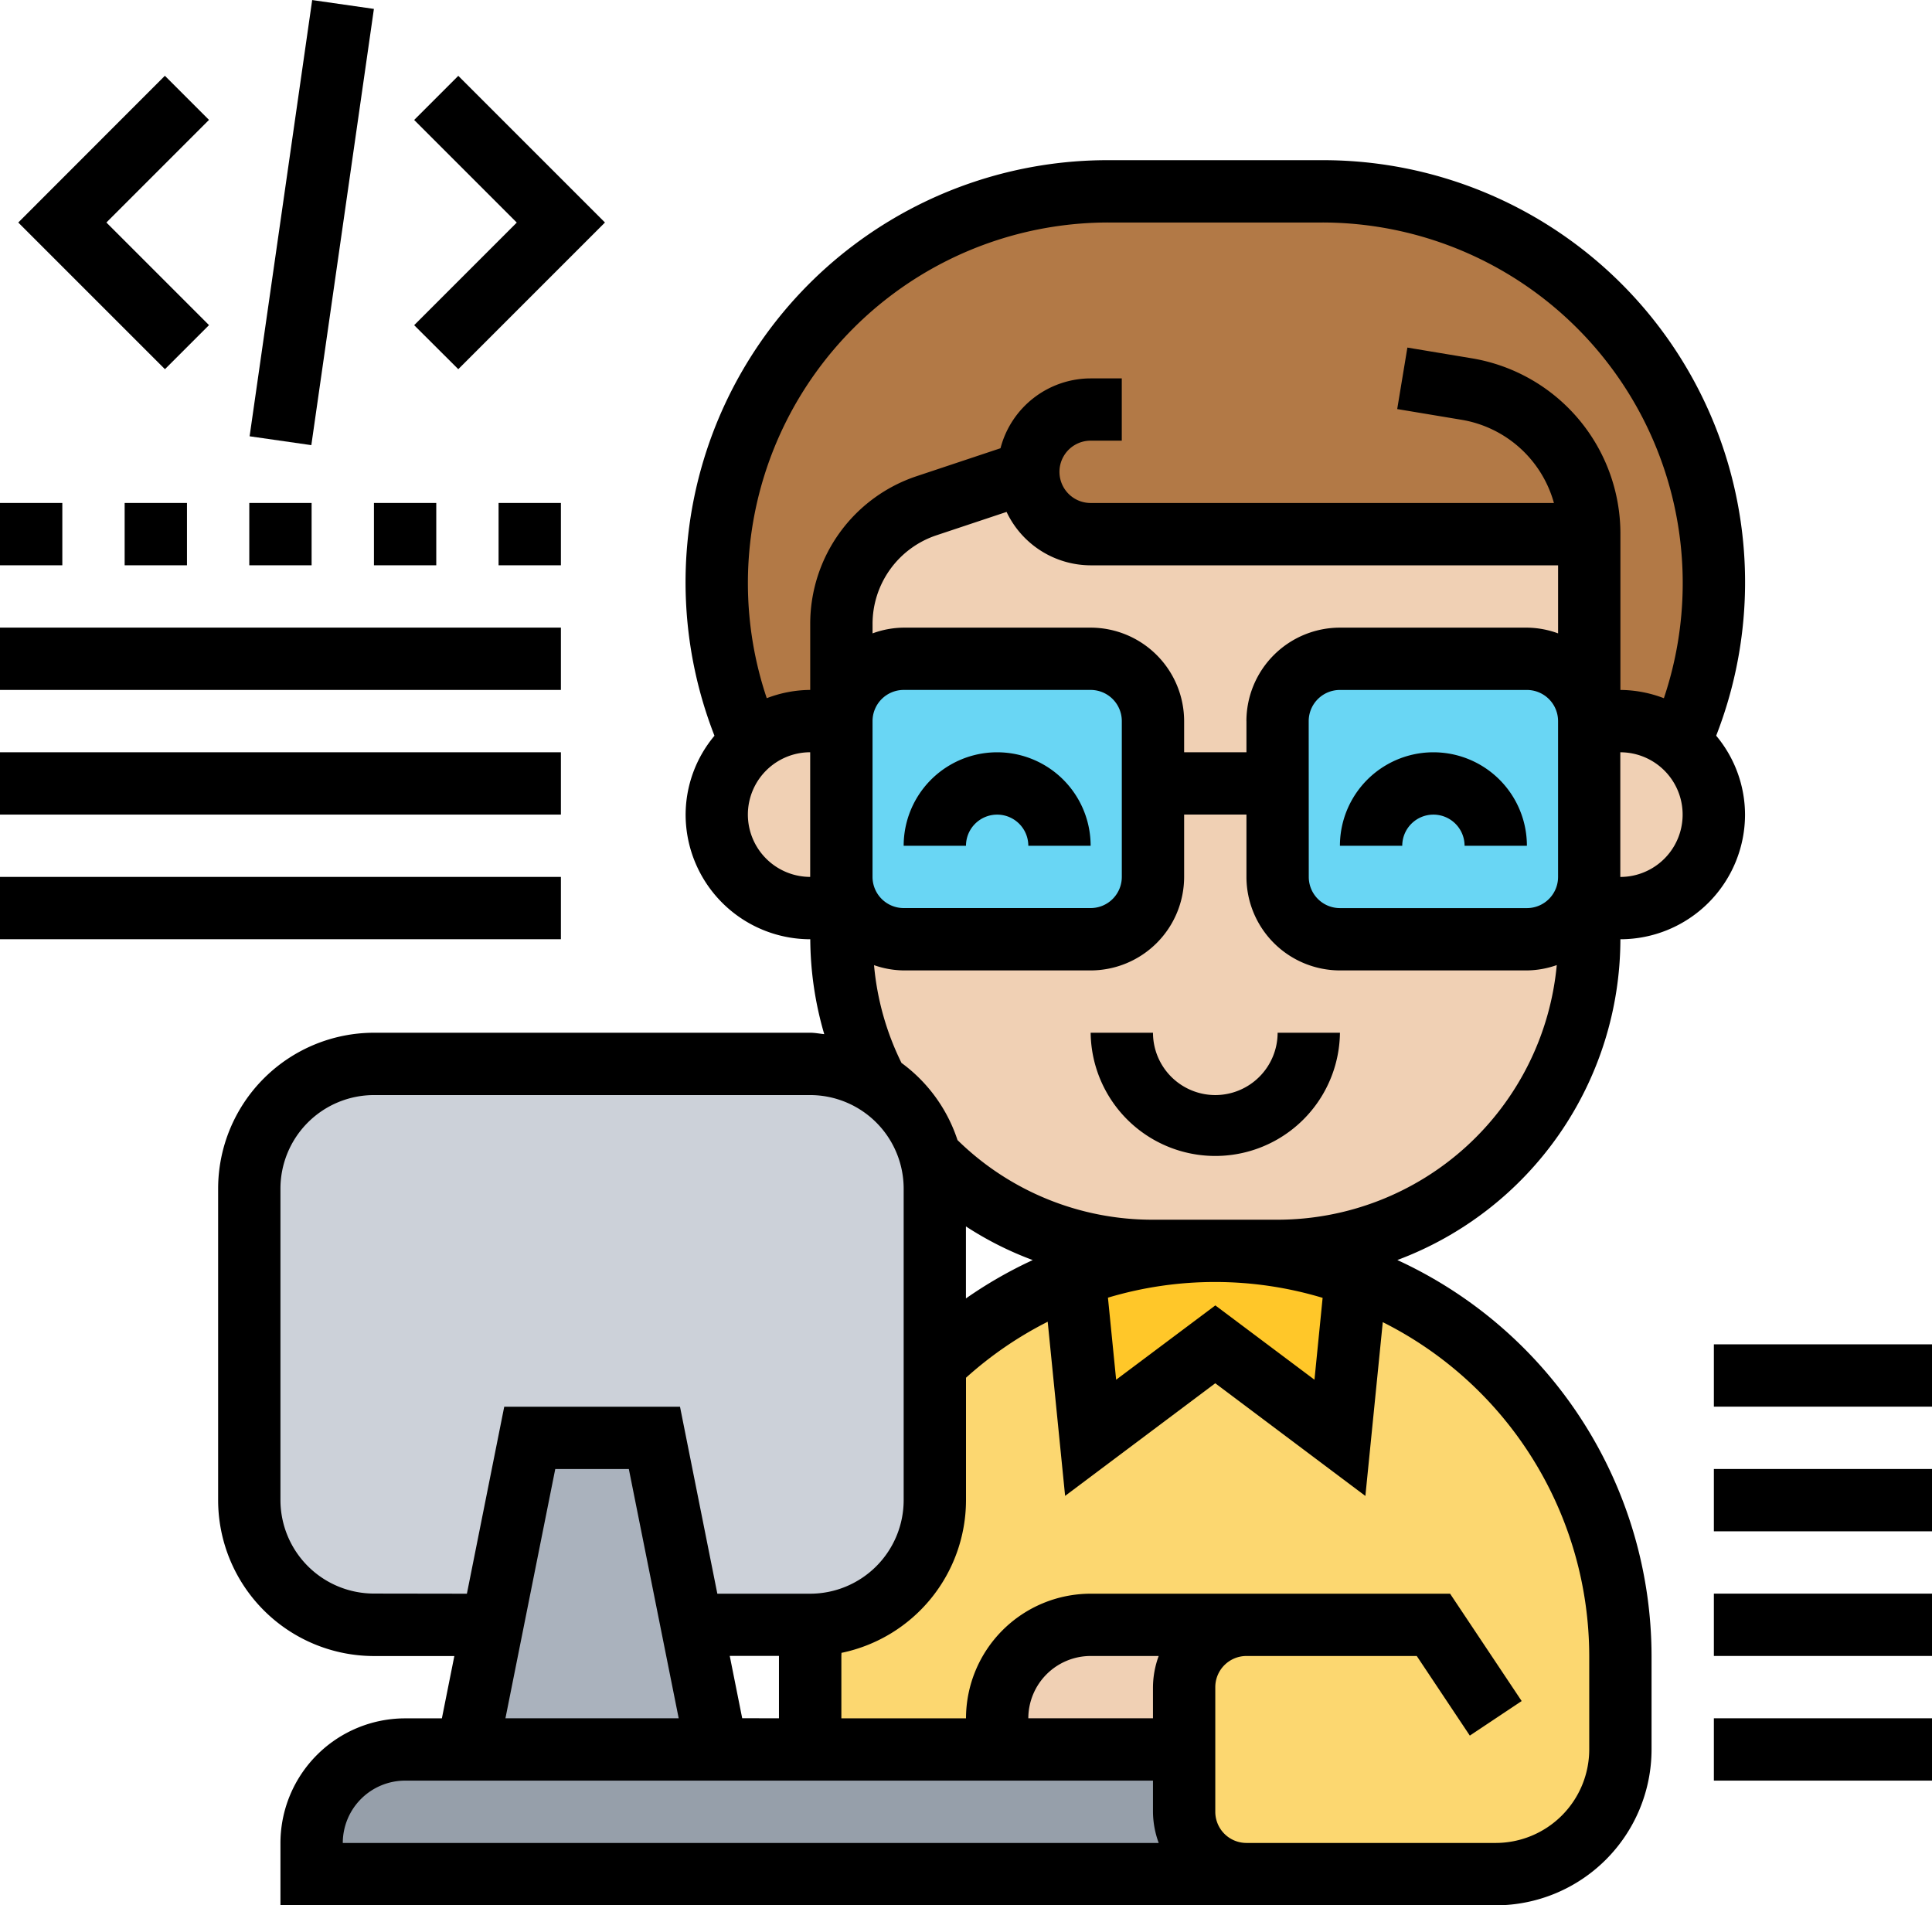 <svg xmlns="http://www.w3.org/2000/svg" width="113.84" height="112.264" viewBox="0 0 113.84 112.264">
  <g id="programador" transform="translate(0 -0.002)">
    <g id="Grupo_82445" data-name="Grupo 82445" transform="translate(14.689 11.276)">
      <g id="Grupo_82433" data-name="Grupo 82433" transform="translate(27.542)">
        <path id="Trazado_115452" data-name="Trazado 115452" d="M74.412,26.339H45.034a3.649,3.649,0,0,1-2.589-1.065,3.6,3.6,0,0,1-1.083-2.607l-5.986,2a7.321,7.321,0,0,0-5.031,6.959v5.729H28.508a5.518,5.518,0,0,0-3.525,1.267A23.114,23.114,0,0,1,46.117,6.142H58.639A23.114,23.114,0,0,1,79.773,38.623a5.518,5.518,0,0,0-3.525-1.267H74.412Z" transform="translate(-23 -6.142)" fill="#b27946"/>
      </g>
      <g id="Grupo_82434" data-name="Grupo 82434" transform="translate(78.954 31.214)">
        <path id="Trazado_115453" data-name="Trazado 115453" d="M56.362,24.409a5.515,5.515,0,0,1-3.525,9.75H51V23.142h1.836A5.518,5.518,0,0,1,56.362,24.409Z" transform="translate(-51 -23.142)" fill="#f0d0b4"/>
      </g>
      <g id="Grupo_82435" data-name="Grupo 82435" transform="translate(33.05 63.916)">
        <path id="Trazado_115454" data-name="Trazado 115454" d="M51.706,61.5H42.525a5.5,5.5,0,0,0-5.508,5.508v1.836H26V63.334c0-.624.018-1.23.073-1.836a7.339,7.339,0,0,0,7.271-7.345V46.112a23.923,23.923,0,0,1,8.226-5.16l.955,9.53,7.345-5.508,7.345,5.508.955-9.53a23.908,23.908,0,0,1,15.57,22.382v5.508a7.343,7.343,0,0,1-7.345,7.345H51.706a3.671,3.671,0,0,1-3.672-3.672V65.171A3.683,3.683,0,0,1,51.706,61.5Z" transform="translate(-26 -40.952)" fill="#fcd770"/>
      </g>
      <g id="Grupo_82436" data-name="Grupo 82436" transform="translate(34.886 16.525)">
        <path id="Trazado_115455" data-name="Trazado 115455" d="M71.067,40.848v1.836A18.368,18.368,0,0,1,52.706,61.045H45.361a18.275,18.275,0,0,1-13.073-5.472,7.3,7.3,0,0,0-3.213-4.407v-.018A18.261,18.261,0,0,1,27,42.684V39.012a3.671,3.671,0,0,0,3.672,3.672H41.689a3.671,3.671,0,0,0,3.672-3.672V29.831a3.683,3.683,0,0,0-3.672-3.672H30.672A3.683,3.683,0,0,0,27,29.831V24.1a7.321,7.321,0,0,1,5.031-6.959l5.986-2A3.6,3.6,0,0,0,39.1,17.749a3.649,3.649,0,0,0,2.589,1.065H71.067V29.831a3.683,3.683,0,0,0-3.672-3.672H56.378a3.683,3.683,0,0,0-3.672,3.672v9.181a3.671,3.671,0,0,0,3.672,3.672H67.395a3.671,3.671,0,0,0,3.672-3.672Z" transform="translate(-27 -15.142)" fill="#f0d0b4"/>
      </g>
      <g id="Grupo_82437" data-name="Grupo 82437" transform="translate(60.592 27.542)">
        <path id="Trazado_115456" data-name="Trazado 115456" d="M59.361,24.814v9.181a3.671,3.671,0,0,1-3.672,3.672H44.672A3.671,3.671,0,0,1,41,33.995V24.814a3.683,3.683,0,0,1,3.672-3.672H55.689A3.683,3.683,0,0,1,59.361,24.814Z" transform="translate(-41 -21.142)" fill="#69d6f4"/>
      </g>
      <g id="Grupo_82438" data-name="Grupo 82438" transform="translate(48.621 62.428)">
        <path id="Trazado_115457" data-name="Trazado 115457" d="M51.079,41.629l-.955,9.53L42.779,45.65l-7.345,5.508-.955-9.53a23.506,23.506,0,0,1,8.3-1.487A23.924,23.924,0,0,1,51.079,41.629Z" transform="translate(-34.48 -40.142)" fill="#ffc729"/>
      </g>
      <g id="Grupo_82439" data-name="Grupo 82439" transform="translate(44.067 84.462)">
        <path id="Trazado_115458" data-name="Trazado 115458" d="M37.508,52.142h9.181a3.683,3.683,0,0,0-3.672,3.672v3.672H32V57.65A5.5,5.5,0,0,1,37.508,52.142Z" transform="translate(-32 -52.142)" fill="#f0d0b4"/>
      </g>
      <g id="Grupo_82440" data-name="Grupo 82440" transform="translate(3.672 91.807)">
        <path id="Trazado_115459" data-name="Trazado 115459" d="M65.084,63.487H10V61.65a5.5,5.5,0,0,1,5.508-5.508h45.9v3.672A3.671,3.671,0,0,0,65.084,63.487Z" transform="translate(-10 -56.142)" fill="#969faa"/>
      </g>
      <g id="Grupo_82441" data-name="Grupo 82441" transform="translate(34.886 27.542)">
        <path id="Trazado_115460" data-name="Trazado 115460" d="M45.361,24.814v9.181a3.671,3.671,0,0,1-3.672,3.672H30.672A3.671,3.671,0,0,1,27,33.995V24.814a3.683,3.683,0,0,1,3.672-3.672H41.689A3.683,3.683,0,0,1,45.361,24.814Z" transform="translate(-27 -21.142)" fill="#69d6f4"/>
      </g>
      <g id="Grupo_82442" data-name="Grupo 82442" transform="translate(0 51.412)">
        <path id="Trazado_115461" data-name="Trazado 115461" d="M48.395,51.806v8.042a7.339,7.339,0,0,1-7.271,7.345H34.073l-2.2-11.017H24.525l-2.2,11.017H15.345A7.343,7.343,0,0,1,8,59.848V41.487a7.342,7.342,0,0,1,7.345-7.345H41.05a7.386,7.386,0,0,1,7.124,5.545,7.211,7.211,0,0,1,.22,1.8Z" transform="translate(-8 -34.142)" fill="#ccd1d9"/>
      </g>
      <g id="Grupo_82443" data-name="Grupo 82443" transform="translate(27.542 31.214)">
        <path id="Trazado_115462" data-name="Trazado 115462" d="M30.345,32.323v1.836H28.508a5.5,5.5,0,0,1-3.893-9.4c.11-.11.239-.239.367-.349a5.518,5.518,0,0,1,3.525-1.267h1.836Z" transform="translate(-23 -23.142)" fill="#f0d0b4"/>
      </g>
      <g id="Grupo_82444" data-name="Grupo 82444" transform="translate(12.853 73.445)">
        <path id="Trazado_115463" data-name="Trazado 115463" d="M28.22,57.159,29.689,64.5H15l1.469-7.345,2.2-11.017h7.345Z" transform="translate(-15 -46.142)" fill="#aab2bd"/>
      </g>
    </g>
    <g id="Grupo_82446" data-name="Grupo 82446" transform="translate(0 0.002)">
      <path id="Trazado_115464" data-name="Trazado 115464" d="M48.508,27.815a1.837,1.837,0,0,1,1.836,1.836h3.672a5.508,5.508,0,1,0-11.017,0h3.672A1.837,1.837,0,0,1,48.508,27.815Z" transform="translate(35.954 20.184)"/>
      <path id="Trazado_115465" data-name="Trazado 115465" d="M34.508,27.815a1.837,1.837,0,0,1,1.836,1.836h3.672a5.508,5.508,0,1,0-11.017,0h3.672A1.837,1.837,0,0,1,34.508,27.815Z" transform="translate(24.248 20.184)"/>
      <path id="Trazado_115466" data-name="Trazado 115466" d="M89.626,51.047A7.352,7.352,0,0,0,96.97,43.7a7.274,7.274,0,0,0-1.7-4.647A24.867,24.867,0,0,0,72.025,5.142H59.486a24.867,24.867,0,0,0-23.24,33.913,7.27,7.27,0,0,0-1.7,4.647,7.352,7.352,0,0,0,7.345,7.345,20.194,20.194,0,0,0,.823,5.591c-.275-.026-.54-.083-.823-.083H16.181A9.191,9.191,0,0,0,7,65.736V84.1a9.191,9.191,0,0,0,9.181,9.181h4.737l-.734,3.672H18.017a7.352,7.352,0,0,0-7.345,7.345v3.672H82.281a9.191,9.191,0,0,0,9.181-9.181V93.278a25.717,25.717,0,0,0-14.979-23.33,20.214,20.214,0,0,0,13.143-18.9ZM67.592,38.194V40.03H63.92V38.194a5.515,5.515,0,0,0-5.508-5.508H47.395a5.436,5.436,0,0,0-1.834.338v-.553a5.505,5.505,0,0,1,3.766-5.227l4.131-1.377a5.5,5.5,0,0,0,4.956,3.147H85.955v4.01a5.447,5.447,0,0,0-1.836-.338H73.1a5.514,5.514,0,0,0-5.51,5.508Zm-22.032-.007a1.838,1.838,0,0,1,1.834-1.831H58.412a1.837,1.837,0,0,1,1.836,1.836v9.181a1.837,1.837,0,0,1-1.836,1.836H47.395a1.839,1.839,0,0,1-1.836-1.834Zm25.7.007A1.837,1.837,0,0,1,73.1,36.358H84.118a1.837,1.837,0,0,1,1.836,1.836v9.181a1.837,1.837,0,0,1-1.836,1.836H73.1a1.837,1.837,0,0,1-1.836-1.836Zm18.361,9.181V40.03a3.672,3.672,0,1,1,0,7.345ZM59.486,8.814H72.025a21.25,21.25,0,0,1,20.163,28.03,7.284,7.284,0,0,0-2.561-.487V27.177a10.475,10.475,0,0,0-8.779-10.365l-3.773-.628-.6,3.623,3.771.628a6.816,6.816,0,0,1,5.464,4.906h-27.3a1.836,1.836,0,1,1,0-3.672h1.836V18H58.412A5.5,5.5,0,0,0,53.1,22.115L48.164,23.76a9.168,9.168,0,0,0-6.276,8.709v3.887h0a7.25,7.25,0,0,0-2.561.487A21.248,21.248,0,0,1,59.486,8.814ZM38.214,43.7a3.676,3.676,0,0,1,3.672-3.672v7.345A3.677,3.677,0,0,1,38.214,43.7Zm-22.034,45.9A5.515,5.515,0,0,1,10.672,84.1V65.736a5.515,5.515,0,0,1,5.508-5.508H41.886a5.515,5.515,0,0,1,5.508,5.508V84.1a5.515,5.515,0,0,1-5.508,5.508H36.415l-2.2-11.017H23.858l-2.2,11.017Zm21.7,7.345-.734-3.672h2.9V96.95ZM26.865,82.261H31.2L34.138,96.95H23.929Zm-8.848,18.361H62.084v1.836a5.446,5.446,0,0,0,.338,1.836H14.345a3.676,3.676,0,0,1,3.672-3.672Zm44.067-5.508V96.95H54.739a3.676,3.676,0,0,1,3.672-3.672h4.01A5.438,5.438,0,0,0,62.084,95.114ZM87.79,93.278v5.508a5.515,5.515,0,0,1-5.508,5.508H67.592a1.837,1.837,0,0,1-1.836-1.836V95.114a1.837,1.837,0,0,1,1.836-1.836H77.627l3.127,4.691,3.055-2.036-4.218-6.325H58.412a7.352,7.352,0,0,0-7.345,7.345H43.723V93.28c0-.062.007-.123.007-.187a9.2,9.2,0,0,0,7.337-9v-7.21a22.049,22.049,0,0,1,4.814-3.3l1.026,10.262,8.848-6.636L74.6,83.848l1.025-10.24A22.036,22.036,0,0,1,87.79,93.278ZM55,69.95a25.505,25.505,0,0,0-3.937,2.26V67.967A19.781,19.781,0,0,0,55,69.95ZM72.08,72.179,71.6,77l-5.841-4.379L59.914,77l-.483-4.835a21.991,21.991,0,0,1,12.649.011Zm-2.651-4.607H62.084a16.392,16.392,0,0,1-11.518-4.693,9.177,9.177,0,0,0-3.3-4.546,16.256,16.256,0,0,1-1.618-5.76,5.463,5.463,0,0,0,1.746.31H58.412a5.515,5.515,0,0,0,5.508-5.508V43.7h3.672v3.672A5.515,5.515,0,0,0,73.1,52.883H84.118a5.434,5.434,0,0,0,1.759-.314A16.542,16.542,0,0,1,69.428,67.572Z" transform="translate(5.853 4.296)"/>
      <path id="Trazado_115467" data-name="Trazado 115467" d="M42.345,36.815a3.676,3.676,0,0,1-3.672-3.672H35a7.345,7.345,0,0,0,14.689,0H46.017A3.677,3.677,0,0,1,42.345,36.815Z" transform="translate(29.265 27.709)"/>
      <path id="Trazado_115468" data-name="Trazado 115468" d="M0,0H25.967V3.674H0Z" transform="translate(14.708 25.707) rotate(-81.837)"/>
      <path id="Trazado_115469" data-name="Trazado 115469" d="M15.889,19.72l8.643-8.643L15.889,2.435l-2.6,2.6,6.046,6.046-6.046,6.046Z" transform="translate(11.115 2.033)"/>
      <path id="Trazado_115470" data-name="Trazado 115470" d="M0,28.142H33.05v3.672H0Z" transform="translate(0 23.527)"/>
      <path id="Trazado_115471" data-name="Trazado 115471" d="M0,24.142H33.05v3.672H0Z" transform="translate(0 20.183)"/>
      <path id="Trazado_115472" data-name="Trazado 115472" d="M0,20.142H33.05v3.672H0Z" transform="translate(0 16.838)"/>
      <path id="Trazado_115473" data-name="Trazado 115473" d="M12,16.142h3.672v3.672H12Z" transform="translate(10.034 13.494)"/>
      <path id="Trazado_115474" data-name="Trazado 115474" d="M16,16.142h3.672v3.672H16Z" transform="translate(13.378 13.494)"/>
      <path id="Trazado_115475" data-name="Trazado 115475" d="M8,16.142h3.672v3.672H8Z" transform="translate(6.689 13.494)"/>
      <path id="Trazado_115476" data-name="Trazado 115476" d="M0,16.142H3.672v3.672H0Z" transform="translate(0 13.494)"/>
      <path id="Trazado_115477" data-name="Trazado 115477" d="M4,16.142H7.672v3.672H4Z" transform="translate(3.345 13.494)"/>
      <path id="Trazado_115478" data-name="Trazado 115478" d="M11.825,17.124,5.779,11.078l6.046-6.046-2.6-2.6L.586,11.078,9.229,19.72Z" transform="translate(0.49 2.033)"/>
      <path id="Trazado_115479" data-name="Trazado 115479" d="M55,55.142H67.853v3.672H55Z" transform="translate(45.987 46.103)"/>
      <path id="Trazado_115480" data-name="Trazado 115480" d="M55,51.142H67.853v3.672H55Z" transform="translate(45.987 42.758)"/>
      <path id="Trazado_115481" data-name="Trazado 115481" d="M55,47.142H67.853v3.672H55Z" transform="translate(45.987 39.414)"/>
      <path id="Trazado_115482" data-name="Trazado 115482" d="M55,43.142H67.853v3.672H55Z" transform="translate(45.987 36.069)"/>
    </g>
  </g>
</svg>
